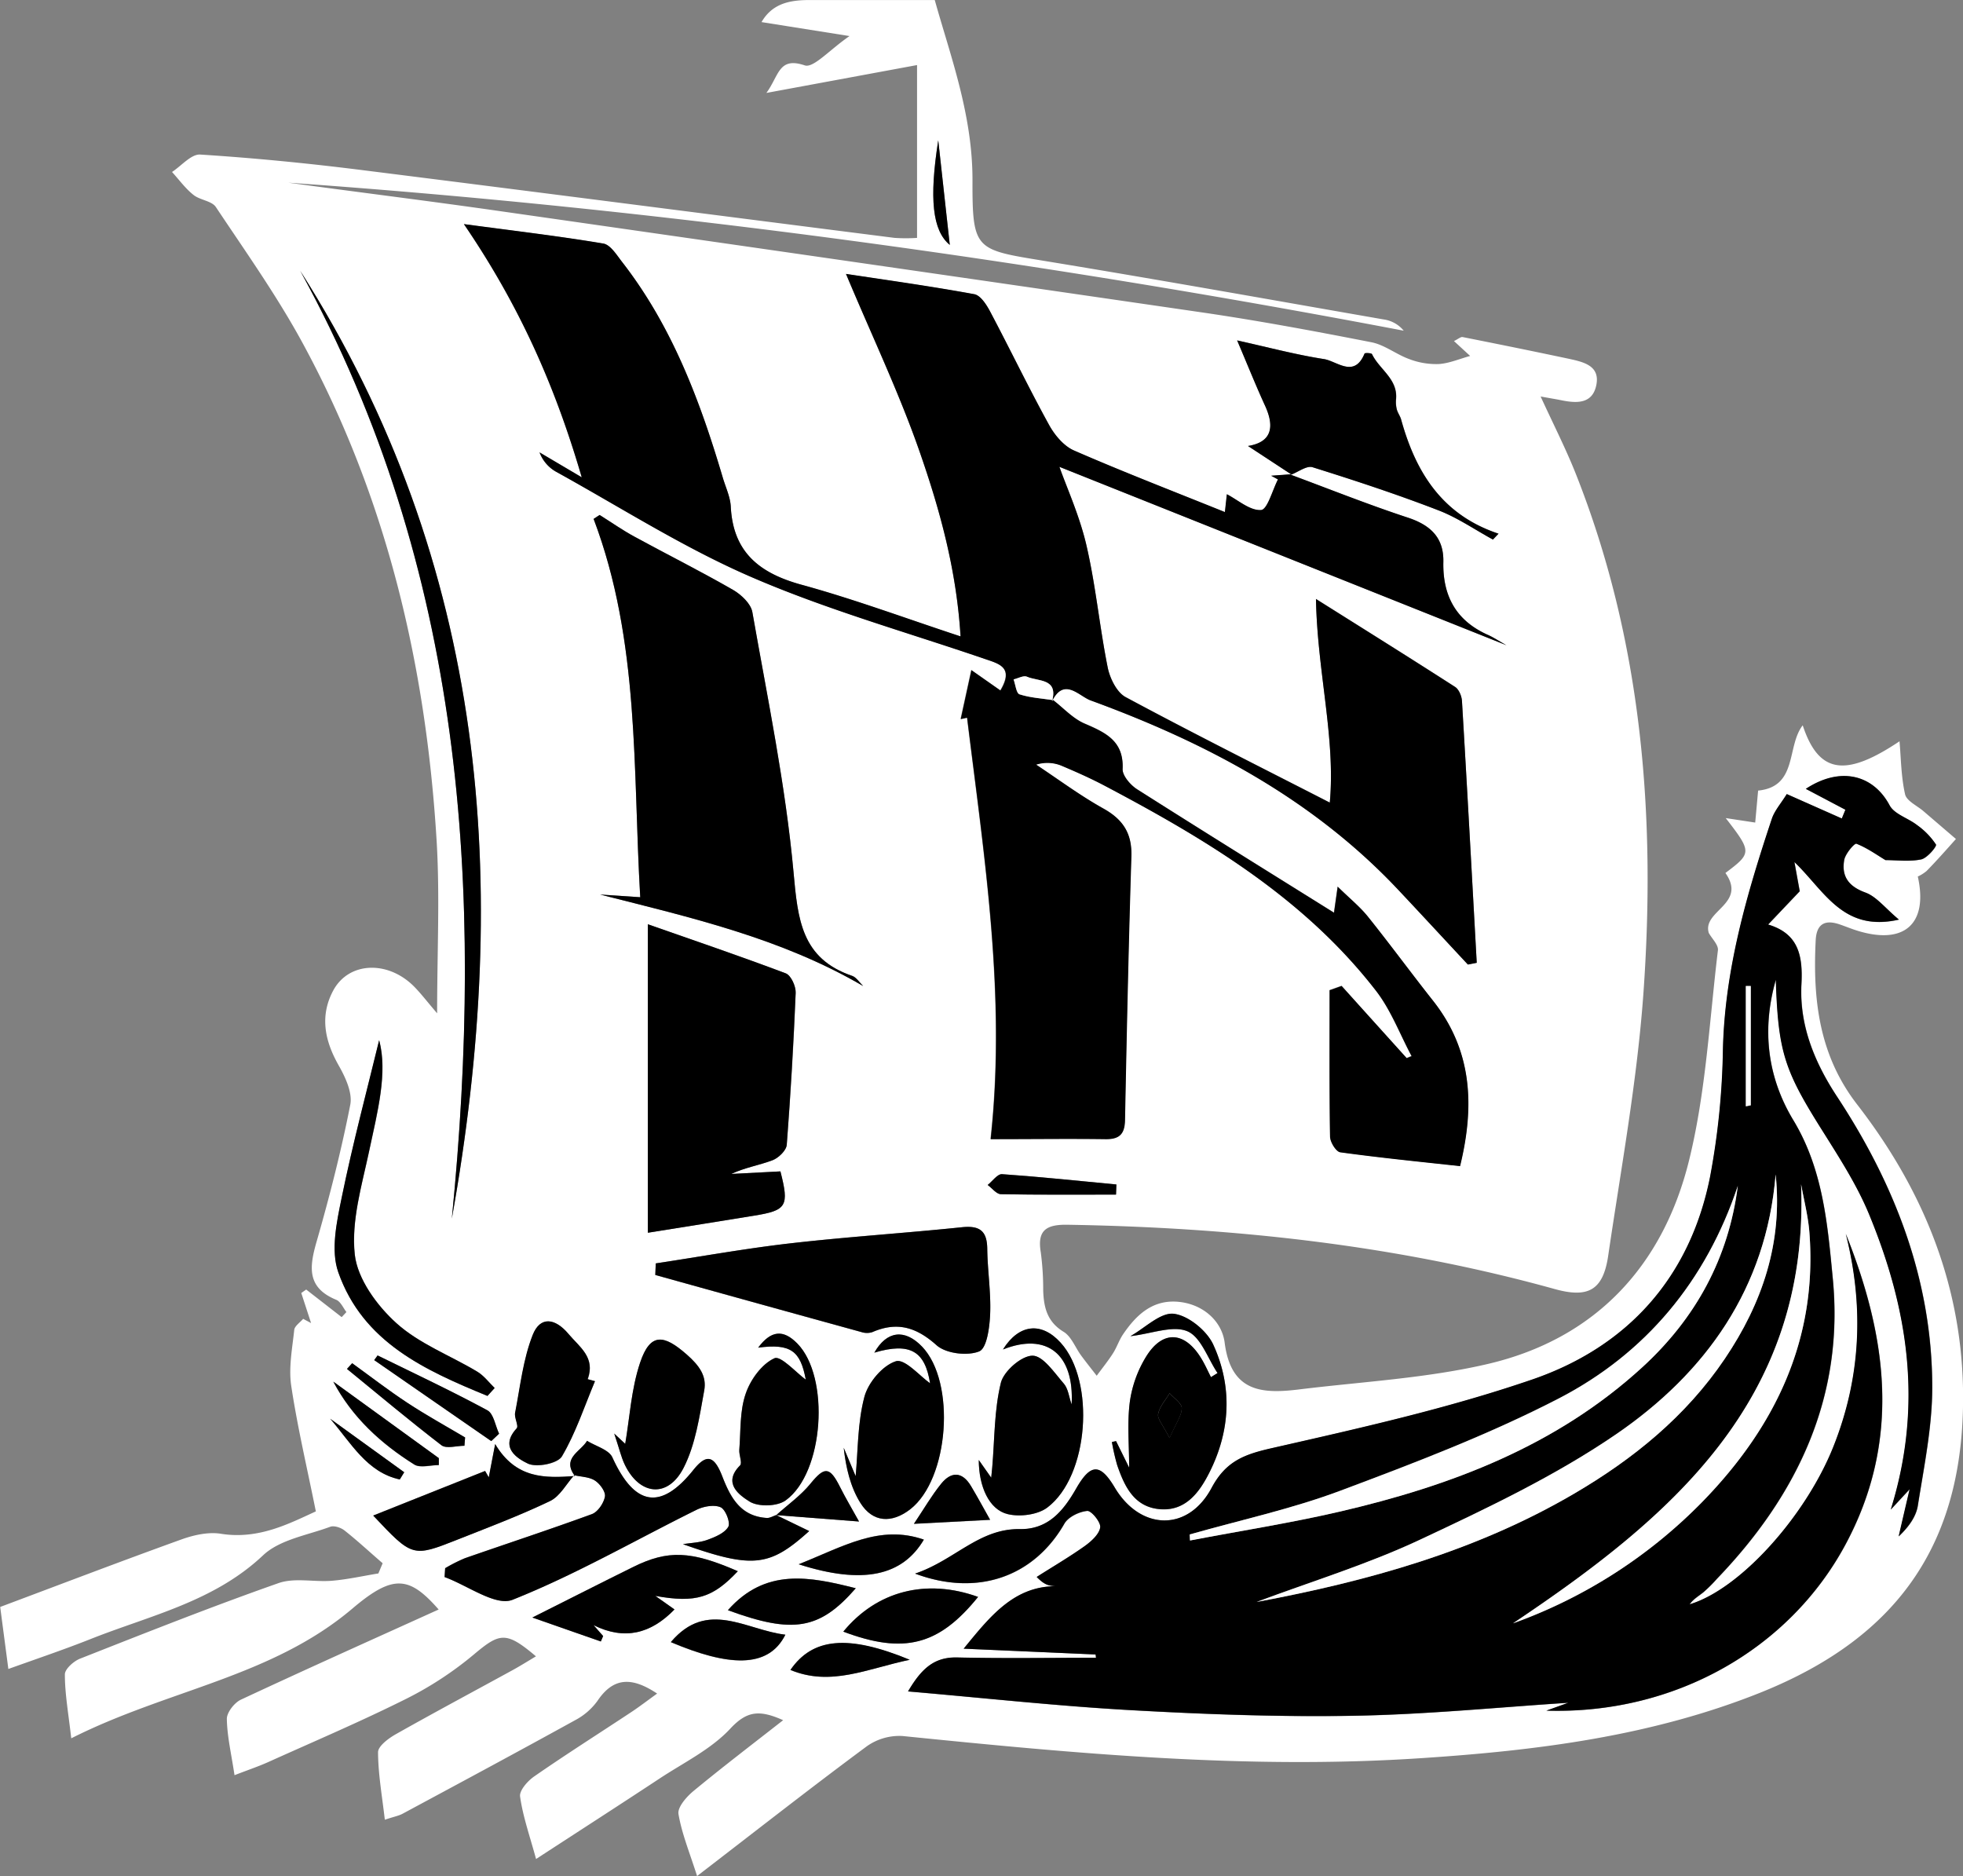 <svg id="e86b4185-f925-4459-bc99-22ad0da26a0f" data-name="Capa 1" xmlns="http://www.w3.org/2000/svg" viewBox="0 0 614.06 586.8"><rect x="0" y="0" width="614.06" height="586.8" fill="#808080" stroke="none"/><defs><style>.a4194c9d-d5ce-4f3f-a695-19bbe1dfd3b4{fill:#fff;}</style></defs><path class="a4194c9d-d5ce-4f3f-a695-19bbe1dfd3b4" d="M1084.47,527.52c-2.08-7,12.06-9,5.21-18.75,8.29-6.23,8.31-6.54.1-17.17L1099,493c.33-3.6.62-6.8.91-10,12.48-1.25,8.83-13.81,13.95-20.42,5,15.17,13.37,16.32,30.28,5,.47,5.28.49,11.06,1.74,16.57.47,2.1,3.76,3.56,5.77,5.3l10.14,8.69c-3,3.36-6,6.76-9.17,10a12.23,12.23,0,0,1-2.76,1.74c3.3,14.84-4.26,21.5-18.95,16.93-1.89-.59-3.73-1.36-5.62-2-4.57-1.51-7.11-.05-7.37,5-.93,18.52,1,36,13.08,51.52,20.1,26,32.33,55.25,33,88.63.9,47.43-19.53,77.71-63.66,95.3-34,13.54-69.62,18-105.72,20.38-54.37,3.62-108.35-1.45-162.34-6.92A17.59,17.59,0,0,0,821,782c-17.3,12.81-34.24,26.1-53,40.52-2.31-7.29-4.78-13.23-5.82-19.41-.35-2.1,2.49-5.36,4.65-7.15,8.87-7.33,18-14.3,28.09-22.19-7.45-3.33-11.36-2.9-16.53,2.64-6,6.46-14.57,10.62-22.14,15.62-12.28,8.1-24.65,16.07-38.62,25.16-2-7.31-4.13-13.33-5-19.54-.28-1.87,2.36-4.87,4.4-6.28,10-6.94,20.35-13.49,30.53-20.23,2.51-1.67,4.9-3.51,7.94-5.7-7.94-5.28-13.7-5.15-18.72,2.37a20.34,20.34,0,0,1-7,6c-17.89,9.87-35.9,19.54-53.9,29.22-1.19.64-2.59.89-5.56,1.87-.86-7.48-2.09-14.29-2.12-21.12,0-1.88,3.24-4.31,5.5-5.59,12.11-6.84,24.38-13.39,36.58-20.07,2.42-1.33,4.76-2.8,7.32-4.32-9.31-7.89-11.3-7.41-19.35-.65A109.16,109.16,0,0,1,677.18,767c-14.21,7.11-28.85,13.34-43.34,19.87-3,1.35-6.13,2.4-10.54,4.1-1-6.67-2.31-12.14-2.4-17.63,0-2,2.37-5.06,4.42-6,20.55-9.6,41.25-18.87,61.84-28.19-9.2-10.49-14.25-11.11-27-.28-25.37,21.48-57.73,25.32-87.93,40.57-.92-8-2-14-2-20,0-1.67,2.75-4.13,4.76-4.92,20.6-8.11,41.18-16.28,62.06-23.62,5.06-1.78,11.21-.27,16.82-.75,4.84-.41,9.62-1.5,14.43-2.28.45-1.07.89-2.13,1.34-3.19-4-3.44-7.82-7-11.93-10.25-1.13-.9-3.26-1.61-4.47-1.16-7.17,2.66-15.78,4-21,8.92-15.42,14.55-35.32,18.8-53.89,26.17-8.08,3.21-16.33,6-25.8,9.39-.9-6.88-1.63-12.37-2.55-19.4,19-7.12,37.78-14.3,56.67-21.11,3.88-1.39,8.43-2.42,12.38-1.78,11.81,1.89,21.47-3.26,29.69-7-2.75-13.67-5.76-26.39-7.7-39.27-.85-5.66.32-11.67.94-17.49.13-1.24,1.82-2.32,2.79-3.47l2.48,1.33q-1.53-4.69-3.07-9.41l1.54-1.08,11.1,8.63,1.48-1.59c-1-1.31-1.82-3.27-3.18-3.83C645.85,638.46,646.69,632,649,624c4.06-14.1,7.69-28.35,10.51-42.74.73-3.74-1.52-8.59-3.6-12.25-4.38-7.71-6-15.46-1.75-23.44,4.88-9.13,17.25-9.54,25.45-1.14,2.07,2.12,3.88,4.5,7.07,8.23,0-19.32.89-36.8-.17-54.17-3.34-54.73-15.65-107.26-42.05-155.74-8-14.67-17.73-28.38-27-42.29-1.3-1.94-4.95-2.14-7-3.79-2.53-2-4.5-4.75-6.71-7.17,2.94-1.91,6-5.63,8.82-5.45,16.7,1.07,33.4,2.7,50,4.78,55.76,7,111.49,14.21,167.24,21.29a52.57,52.57,0,0,0,7,0V256.06l-47.13,8.72c4-5.45,3.79-11.39,12-8.62,2.72.92,7.7-4.83,14-9.17l-27.52-4.37c3.39-5.87,8.92-6.9,15-6.9,12.66,0,25.33,0,39.19,0,4.78,17.18,11.84,35.75,11.8,56.36-.06,22.07.93,21.7,22.86,25.3,35.29,5.79,70.49,12.1,105.72,18.24a9.85,9.85,0,0,1,6.32,3.53c-115.5-22-231.7-38-348.94-46.3,22,3,44.09,5.73,66.09,8.88q110,15.72,219.95,31.73c17.68,2.59,35.27,5.87,52.81,9.31,4.14.81,7.79,3.83,11.87,5.28a23.58,23.58,0,0,0,9.18,1.53c3.29-.21,6.5-1.63,9.82-2.53l-5.07-4.66c1.37-.66,2.13-1.37,2.72-1.25,11.12,2.21,22.24,4.46,33.33,6.82,4.53,1,9.77,2.14,8.46,8.32-1.26,5.89-6.28,5.58-11,4.61-1.6-.32-3.21-.58-6.4-1.16,4,8.71,7.78,16.13,10.87,23.84C1063.65,436.12,1068,491.09,1064,546.8c-2,27.38-7,54.55-11,81.76-1.6,10.77-6.28,13.25-16.72,10.35-49.85-13.83-100.81-19.26-152.39-20.11-6.56-.11-9.57,1.65-8.37,8.66a88.85,88.85,0,0,1,.75,11.9c.18,5.29,1.23,9.8,6.39,12.93,2.43,1.48,3.64,4.91,5.47,7.4,1.58,2.15,3.25,4.23,4.88,6.34,1.7-2.32,3.53-4.58,5.08-7,1.22-1.9,1.92-4.14,3.19-6,4.17-6.12,9.31-10.93,17.43-10.11,7.77.79,13.5,6.18,14.33,12.8,2,15.61,11.92,16,23.45,14.57,19.66-2.41,39.65-3.46,58.84-7.94,33.76-7.88,54.91-30.8,63-63.78,5.25-21.32,6.35-43.66,9-65.58C1087.57,531.31,1085.49,529.35,1084.47,527.52ZM792.78,709.61c-1,.32-2,1-3,.9-8.14-.56-11.29-6.39-13.87-13s-5-7.1-9.12-1.93c-10.16,12.68-18.34,11.21-25.26-4-1.11-2.44-5.21-3.5-7.92-5.2-2,3.41-8,5.45-3.82,11-9.27.68-18.41,1-24.93-10-1,5.09-1.51,7.75-2,10.41l-1.15-2-35,13.95c12.26,13,12.29,13.08,26.32,7.54,9.74-3.86,19.56-7.56,29-12.08,3.1-1.48,5.07-5.32,7.55-8.08,2.2.5,4.73.51,6.5,1.67,1.56,1,3.39,3.53,3.12,5-.36,2.06-2.22,4.81-4.09,5.5-13.16,4.84-26.5,9.19-39.74,13.8a50.66,50.66,0,0,0-6.15,3.11L689,729c7.18,2.61,16,9.21,21.25,7.11,19.79-7.87,38.4-18.67,57.57-28.15,2.2-1.09,5.49-1.67,7.53-.79,1.52.66,3.13,4.82,2.4,6.1-1.14,2-4.11,3.2-6.54,4.09s-5.08.93-7.64,1.35c21.91,7.77,27.15,7,39.49-4.1l-10.31-5,25.88,2c-2-3.63-4.13-7.2-6-10.91-3.19-6.32-4.81-6.29-9.18-.94C800.45,703.49,796.39,706.36,792.78,709.61Zm161-325.4c2.28-.85,4.95-2.93,6.78-2.36,13.22,4.14,26.39,8.5,39.32,13.46,6,2.29,11.43,6.07,17.12,9.17l1.74-1.84c-17.77-5.9-26-19.38-30.48-35.75-.3-1.08-1.05-2-1.34-3.12a9.43,9.43,0,0,1-.24-3.18c.6-6.35-5.21-9.3-7.52-14.11-.18-.37-2.22-.43-2.32-.19-3.23,7.84-8.62,2.36-12.74,1.73-8.7-1.35-17.25-3.64-27.12-5.83,3.42,8.05,5.93,14.32,8.74,20.44,3.1,6.78,2,11.42-5.35,12.58l13.55,8.89-6.3.46c.72.38,1.43.77,2.14,1.16-1.75,3.38-3.33,9.44-5.3,9.57-3.48.23-7.21-3.15-10.69-4.94,0,.1-.26,2.35-.61,5.58-16.34-6.59-31.9-12.59-47.17-19.25-3.2-1.39-6.08-4.83-7.83-8C871.71,357,865.93,345,859.7,333.23c-1.15-2.16-3.05-5.11-5-5.47-13.36-2.45-26.82-4.31-40.11-6.34,8.17,19.48,16.6,37.14,23,55.51S849.15,414,850.42,434.8c-17.39-5.73-33.36-11.67-49.72-16.15-13.1-3.59-21.44-10.1-22.16-24.45-.15-3-1.59-6-2.48-9-7.12-24.06-15.86-47.37-31.47-67.46-1.72-2.21-3.68-5.44-5.93-5.82-13.68-2.3-27.47-3.92-43.6-6.08,17.43,25.56,28.54,50.69,36.86,79.2l-13.26-7.89a11.54,11.54,0,0,0,5.08,6c20.3,11.21,40,23.85,61.21,33,23.62,10.21,48.62,17.24,73,25.6,4.42,1.52,9.2,2.6,4.87,9.87l-9.08-6.37-3.34,15.31,2-.43c5.35,43.58,12.28,87,7.36,131.82,13.24,0,24.57-.11,35.9,0,4.32.06,6-1.55,6.12-5.93.54-27.51,1.12-55,2-82.53.22-7.14-2.57-11.49-8.73-14.93-7.31-4.07-14.07-9.12-21.07-13.75a11.62,11.62,0,0,1,8.29.48c4.42,1.87,8.84,3.84,13.09,6.08,31.78,16.78,62.45,35.16,84.92,64.14,4.71,6.06,7.5,13.61,11.17,20.48l-1.54.63q-10.17-11.28-20.33-22.58l-3.76,1.34c0,15.26-.1,30.53.15,45.79,0,1.71,1.87,4.71,3.18,4.89,12.52,1.72,25.1,3,37.48,4.33,4.71-19.24,3.65-36.41-8.47-51.75-6.86-8.67-13.39-17.59-20.3-26.21-2.52-3.14-5.72-5.72-9.51-9.44-.66,4.66-1.06,7.5-1.15,8.14-20.5-12.8-41.14-25.58-61.62-38.62-2.09-1.33-4.6-4.27-4.51-6.35.4-8.78-5.34-11.36-11.9-14.19-3.66-1.58-6.59-4.85-9.84-7.35L879,455c3.79-7.62,8.41-1.59,12.07-.25C927.2,468,960.61,485.62,987.34,514c7.3,7.76,14.52,15.58,21.78,23.37l2.77-.54c-1.51-27.29-3-54.59-4.62-81.88-.09-1.54-.95-3.64-2.15-4.41-14.43-9.29-29-18.37-43.52-27.51.42,22.83,6.17,43.58,4.32,63.69-21.67-11.1-42.93-21.74-63.87-33-2.78-1.5-4.93-5.9-5.61-9.31-2.54-12.65-3.73-25.59-6.64-38.14-2.14-9.26-6.17-18.08-8.46-24.58l139.85,55.85c-2.49-1.4-4.07-2.46-5.79-3.23-9.9-4.42-14.18-12.16-13.95-22.83.17-7.59-4-11.52-11.12-13.86C978,393.6,965.89,388.76,953.73,384.21Zm-61.07,369,.12,1.07c-14.46,0-28.92.24-43.37-.1-7.19-.17-11.17,3.4-15.42,10.62,24.16,2.08,46.93,4.59,69.76,5.86,23.23,1.3,46.54,2.16,69.79,1.75,22.6-.4,45.17-2.66,67-4.06l-6.87,2.46c40.15,1.22,75.94-19.34,93.45-51.76s13.26-64.92.21-97.38c5.73,22.64,4.79,44.91-3.93,66.7-8.63,21.57-29,44.41-44.91,49.19,1.11-1.65,2.87-2.61,4.4-3.87a47.79,47.79,0,0,0,4.21-4.21c25.17-26.21,39.73-56.93,36.16-93.79-1.63-16.84-3-34.11-12.35-49.58-8-13.27-10-28.17-5.47-43.9.77,22.76,2.74,28.43,14.73,47.45,5.28,8.38,10.74,16.86,14.49,26,12.06,29.27,17,59.38,6.74,92.26l5.9-6.36c-1.42,6.11-2.42,10.43-3.43,14.75,3-2.82,5.46-6.1,6-9.67,1.94-12.28,4.5-24.66,4.5-37,0-33.37-11.63-63.33-29.8-90.92-7-10.7-11.79-22.26-11.12-35.13.48-9.06-1-16-10.68-18.74-.34-.1-.49-.88.09.25l10.06-10.59c-.43-2.35-.92-5.05-1.66-9.13,9.42,9,15.16,22,32.68,18-4.36-3.65-7-7.19-10.48-8.46-5.29-1.93-7.51-5.08-6.63-10.17.34-2,3.23-5.33,3.82-5.1,3.37,1.31,6.39,3.5,9.09,5.12,3.49,0,7.46.54,11.17-.22,1.89-.4,4.95-4.1,4.63-4.65a23.12,23.12,0,0,0-5.9-6.07c-2.81-2.2-7.13-3.41-8.61-6.2-5.07-9.52-15.35-12.28-26.2-5.14l12.38,6.53-1.12,2.74-17.22-7.64c-1.84,3-3.82,5.18-4.68,7.76-7.81,23.46-14.7,47-15.29,72.15a233.61,233.61,0,0,1-4,39.7c-6.26,31.61-25.84,53.27-55.66,63.51-26.46,9.08-54,15.23-81.34,21.44-8.56,1.94-14.42,4-18.93,12.41-7.41,13.88-22.31,13.32-30.29,0-4.58-7.68-7.58-7.63-12.11.27-4,6.92-8.72,12.81-17.64,12.67-12.7-.2-20.39,9.77-32.74,13.92,19.83,7.38,37.31.74,46.69-15.61,1.21-2.11,4.62-3.75,7.16-4,1.29-.12,4.31,3.58,4.06,5.17-.33,2.15-2.76,4.35-4.8,5.8-4.86,3.46-10,6.49-15.07,9.69,2.2,2.25,3.48,2.6,4.78,2.78s2.72.18,4.08.26C868,730.5,860,740.9,851.39,751.4Zm-72.74-209.1c-1.14-1.08-2.1-2.7-3.45-3.16-15.93-5.41-17-17.71-18.35-32.44-2.5-27.29-8.12-54.3-12.88-81.35-.46-2.65-3.53-5.51-6.13-7-10.06-5.78-20.46-11-30.65-16.54-3.77-2.06-7.31-4.55-11-6.84L735.63,398c14.5,38.29,12.24,78.27,14.59,118.34l-12.55-.84C765.93,522.69,794.27,529.12,819.92,544.12ZM752.6,524.81V621.3c12.1-1.94,22.67-3.61,33.24-5.34,10.21-1.66,11-3,8.23-13.85l-15.36.8c4.23-2,8.73-2.71,12.9-4.29,1.88-.72,4.3-3.06,4.44-4.82q1.86-23.74,2.79-47.54c.08-2.06-1.48-5.48-3.11-6.1C781.52,534.79,767.12,529.9,752.6,524.81Zm2.47,106.08-.14,3.63q32.28,9,64.55,17.88a5.52,5.52,0,0,0,3.34,0c7.71-3.34,13.72-1.6,20.08,4.09,2.93,2.62,9.62,3.43,13.34,1.94,2.39-1,3.27-7.6,3.44-11.75.27-6.77-.83-13.58-.91-20.38-.07-5.62-2.43-7.28-7.91-6.71-17.76,1.81-35.6,2.92-53.34,5C783.31,626.19,769.22,628.75,755.07,630.89Zm-63.79-14C710,512.51,702.4,412.37,643.86,320.43,695.07,413.6,701.46,513.9,691.28,616.87Zm207.78,69.6-1.3.3a69.18,69.18,0,0,0,1.65,7.21c2.28,6.63,5.3,13.07,13.28,13.79s12.34-5.11,15.48-11.29c6.66-13.09,7.37-26.93,1.3-40.17-2-4.38-7.81-9.11-12.35-9.65-4.18-.5-9,4.42-13.57,7,6.73-.79,13.26-3.46,17.83-1.53,4.23,1.79,6.37,8.52,9.43,13.07l-2.06,1.28c-1-2-1.93-4.08-3.12-6-5.17-8.35-12-8.76-17.14-.46a36.73,36.73,0,0,0-5.12,14.19c-.86,6.62-.21,13.43-.21,20.58Zm-42.94,5.91c0,8.35,3.24,15.54,9.07,16.93,3.82.91,9.36.21,12.38-2.07,13-9.83,15.06-39.45,4.2-51.5-6-6.7-13.1-5.89-18.09,2.07,13.68-5.44,22.37,1.42,21.48,17.2-.83-2.35-1.06-4.93-2.44-6.52-3-3.41-6.5-8.75-9.79-8.74-3.45,0-9,4.84-9.9,8.48-2.09,8.51-1.94,17.58-2.7,26.42-.06.74-.14,1.48-.32,3.26Zm-15.24-24c-3.13-2.18-7.92-7.76-10.69-6.89-4.15,1.3-8.66,6.65-9.85,11.12-2.16,8.14-2,16.89-2.74,24.82-1-2.3-2.34-5.58-3.73-8.87.69,6.2,2.1,12.33,5.28,17.34,3.8,6,9.69,6.37,15.46,1.94,12.22-9.4,14.44-39.83,3.75-50.94-5.43-5.64-11.05-4.92-14.91,1.9C834.76,655.46,839.31,658.44,840.88,668.38ZM802,667.24c-2.9-2.09-7.79-7.58-9.82-6.67-4,1.77-7.55,6.7-9,11.09-1.86,5.44-1.49,11.65-2,17.53-.13,1.66,1,4.12.23,4.9-5.61,5.65,0,9.42,3,11.32,2.73,1.69,8.6,1.54,11.24-.36,12.07-8.66,13.94-38.62,3.68-49.08-4.42-4.51-8.24-4.1-12.25,1.29C797.25,655.9,800.31,658.22,802,667.24Zm-59.91,16.87c1.64,4.91,2.2,7.41,3.27,9.66,4.62,9.7,13.52,10.68,18.44,1.06,3.72-7.26,4.94-16,6.44-24.15.82-4.48-1.38-7.69-5.44-11.27-7.16-6.31-11.42-6.95-14.6,2.5-2.78,8.25-3.26,17.26-4.67,25.42Zm-6-16.38-2.27-.59c2.47-6.81-2.54-10-6-14.15-4.18-5-8.84-5.62-11.19.31-3,7.66-3.91,16.18-5.51,24.38-.3,1.56,1.2,4.09.48,4.86-5.54,5.9.31,9.43,3.5,11,2.74,1.3,9.33,0,10.66-2.26C730,683.92,732.74,675.64,736.06,667.73Zm-19.59,73.93,21.4,7.49.72-1.7-3-3.41c9.68,4.8,17.92,2.72,25.32-4.91l-6-4.24c12.7,2.31,18,.59,25.81-7.72-14.68-6.4-21.86-6.71-32.8-1.29C738.24,730.69,728.58,735.59,716.47,741.66Zm-14.05-69.32,2.26-2.48c-1.79-1.72-3.35-3.84-5.43-5.1-8.47-5.09-18.17-8.72-25.33-15.2-6.07-5.48-12.17-13.81-13-21.46-1.15-10.47,2.2-21.59,4.47-32.25,2.64-12.41,5.88-24.63,3.15-34.77-3.64,15-8.19,32-11.72,49.27-1.56,7.6-3.47,16.47-1.06,23.3C663.48,655.6,682.94,664.33,702.42,672.34ZM855.9,735.21c-16.22-5.85-31.71-1.86-42.16,10.86C832.69,753.22,843.64,750.4,855.9,735.21Zm-78.26,4.15c20.41,7.51,28.73,6.1,40-6.86C803.21,728.85,789.42,726.05,777.64,739.36ZM799.78,725c20.15,6.49,32.46,3.64,39.16-7.71C825.09,712.44,813.73,719.43,799.78,725Zm-40,24.38c17.65,7.46,30.4,8.54,35.82-2.32C783.31,745.58,771.21,735.84,759.8,749.34Zm74.73,5.53c-19.34-8-30.42-6.83-37.32,3.17C809.83,763.3,821.13,757.69,834.53,754.87Zm-180.32-87c5.93,11.2,14.91,19.38,25.35,25.92,1.86,1.17,5.09.17,7.69.17l0-2.16Zm181.63,44.47,23.84-1.25c-1.89-3.33-3.87-7-6-10.58-2.74-4.57-6.2-4.58-9.34-.67C841.39,703.48,839,707.59,835.84,712.33ZM703.61,686.47l2.45-2.31c-1.19-2.51-1.71-6.27-3.68-7.33-11.25-6.08-22.84-11.51-34.32-17.15L667,661.14ZM660.1,662.11l-1.62,1.79c9.81,8,19.5,16.17,29.55,23.87,1.54,1.17,4.75.16,7.19.16l.21-2.6c-6-3.6-12.23-7-18.1-10.86S665.83,666.25,660.1,662.11Zm238.95-52.74.15-3.17c-11.92-1.13-23.84-2.39-35.78-3.22-1.41-.1-3,2.19-4.49,3.38,1.38,1,2.75,2.85,4.16,2.88C875.07,609.47,887.06,609.37,899.05,609.37ZM843.44,279.6c-2.87,18.31-1.81,28.24,3.61,32.72C845.75,300.61,844.6,290.11,843.44,279.6ZM675,698.47l1.39-2.23L653.25,679.5C659.71,686.91,664.68,696.25,675,698.47Z" transform="translate(-549.94 -235.71)"/><path d="M892.66,753.22l-41.27-1.82C860,740.9,868,730.5,883.08,732c-1.36-.08-2.73-.08-4.08-.26s-2.58-.53-4.78-2.78c5-3.2,10.21-6.23,15.07-9.69,2-1.45,4.47-3.65,4.8-5.8.25-1.59-2.77-5.29-4.06-5.17-2.54.23-5.95,1.87-7.16,4-9.38,16.35-26.86,23-46.69,15.61,12.35-4.15,20-14.12,32.74-13.92,8.92.14,13.68-5.75,17.64-12.67,4.53-7.9,7.53-8,12.11-.27,8,13.36,22.88,13.92,30.29,0,4.51-8.43,10.37-10.47,18.93-12.41,27.34-6.21,54.88-12.36,81.34-21.44,29.82-10.24,49.4-31.9,55.66-63.51a233.61,233.61,0,0,0,4-39.7c.59-25.1,7.48-48.69,15.29-72.15.86-2.58,2.84-4.78,4.68-7.76l17.22,7.64,1.12-2.74-12.38-6.53c10.85-7.14,21.13-4.38,26.2,5.14,1.48,2.79,5.8,4,8.61,6.2a23.12,23.12,0,0,1,5.9,6.07c.32.55-2.74,4.25-4.63,4.65-3.71.76-7.68.22-11.17.22-2.7-1.62-5.72-3.81-9.09-5.12-.59-.23-3.48,3.14-3.82,5.1-.88,5.09,1.34,8.24,6.63,10.17,3.48,1.27,6.12,4.81,10.48,8.46-17.52,4-23.26-9-32.68-18,.74,4.08,1.23,6.78,1.66,9.13l-10.06,10.59c-.58-1.13-.43-.35-.09-.25,9.71,2.78,11.16,9.68,10.68,18.74-.67,12.87,4.08,24.43,11.12,35.13,18.17,27.59,29.78,57.55,29.8,90.92,0,12.34-2.56,24.72-4.5,37-.56,3.57-3,6.85-6,9.67,1-4.32,2-8.64,3.43-14.75l-5.9,6.36c10.26-32.88,5.32-63-6.74-92.26-3.75-9.1-9.21-17.58-14.49-26-12-19-14-24.69-14.73-47.45-4.5,15.73-2.55,30.63,5.47,43.9,9.35,15.47,10.72,32.74,12.35,49.58,3.57,36.86-11,67.58-36.16,93.79a47.79,47.79,0,0,1-4.21,4.21c-1.53,1.26-3.29,2.22-4.4,3.87,15.88-4.78,36.28-27.62,44.91-49.19,8.72-21.79,9.66-44.06,3.93-66.7,13,32.46,17.38,64.81-.21,97.38s-53.3,53-93.45,51.76l6.87-2.46c-21.78,1.4-44.35,3.66-67,4.06-23.25.41-46.56-.45-69.79-1.75-22.83-1.27-45.6-3.78-69.76-5.86,4.25-7.22,8.23-10.79,15.42-10.62,14.45.34,28.91.1,43.37.1Zm212.73-150.15c-2.92,35.58-21.79,62-50,81.31-19,13-40.29,23.09-61.28,32.94-16.45,7.72-34,13.07-51.1,19.47,34.76-6.5,68.51-15.86,99.26-33.85,18.59-10.87,35-24.22,47.19-42.23C1101.22,643.34,1107.63,624.4,1105.39,603.07ZM922.1,715.68l.09,1.86c15.56-2.95,31.25-5.4,46.68-9,34.92-8.09,67.94-20.53,94.92-45.3,16.6-15.25,26.87-34,29.76-56.61-9.91,29.69-28.76,52.43-56.16,66.57-21.81,11.26-45,20.09-68,28.71C954.07,707.69,937.9,711.18,922.1,715.68Zm101.15,27.79a157.16,157.16,0,0,0,59.32-38.12c22.69-23.32,35.94-50.71,33.38-84.15-.39-5.06-1.71-10.06-2.6-15.08C1116,673.83,1072.54,710.46,1023.25,743.47Zm72.82-161.72,1.54-.32V544.11l-1.54,0Z" transform="translate(-549.94 -235.71)"/><path d="M879.38,454.71c3.25,2.5,6.18,5.77,9.84,7.35,6.56,2.83,12.3,5.41,11.9,14.19-.09,2.08,2.42,5,4.51,6.35,20.48,13,41.12,25.82,61.62,38.62.09-.64.49-3.48,1.15-8.14,3.79,3.72,7,6.3,9.51,9.44,6.91,8.62,13.44,17.54,20.3,26.21,12.12,15.34,13.18,32.51,8.47,51.75-12.38-1.36-25-2.61-37.48-4.33-1.31-.18-3.15-3.18-3.18-4.89-.25-15.26-.15-30.53-.15-45.79l3.76-1.34Q979.8,555.42,990,566.71l1.54-.63c-3.67-6.87-6.46-14.42-11.17-20.48-22.47-29-53.14-47.36-84.92-64.14-4.25-2.24-8.67-4.21-13.09-6.08a11.62,11.62,0,0,0-8.29-.48c7,4.63,13.76,9.68,21.07,13.75,6.16,3.44,8.95,7.79,8.73,14.93-.87,27.5-1.45,55-2,82.53-.08,4.38-1.8,6-6.12,5.93-11.33-.16-22.66,0-35.9,0,4.92-44.8-2-88.24-7.36-131.82l-2,.43,3.34-15.31,9.08,6.37c4.33-7.27-.45-8.35-4.87-9.87-24.42-8.36-49.42-15.39-73-25.6-21.2-9.16-40.91-21.8-61.21-33a11.54,11.54,0,0,1-5.08-6L731.92,385c-8.32-28.51-19.43-53.64-36.86-79.2,16.13,2.16,29.92,3.78,43.6,6.08,2.25.38,4.21,3.61,5.93,5.82,15.61,20.09,24.35,43.4,31.47,67.46.89,3,2.33,6,2.48,9,.72,14.35,9.06,20.86,22.16,24.45,16.36,4.48,32.33,10.42,49.72,16.15-1.27-20.79-6.47-39.6-12.84-57.87s-14.83-36-23-55.51c13.29,2,26.75,3.89,40.11,6.34,2,.36,3.86,3.31,5,5.47,6.23,11.76,12,23.77,18.41,35.43,1.75,3.19,4.63,6.63,7.83,8,15.27,6.66,30.83,12.66,47.17,19.25.35-3.23.6-5.48.61-5.58,3.48,1.79,7.21,5.17,10.69,4.94,2-.13,3.55-6.19,5.3-9.57-.71-.39-1.42-.78-2.14-1.16l6.3-.46-.18.15c12.2,4.51,24.29,9.35,36.64,13.42,7.1,2.34,11.29,6.27,11.12,13.86-.23,10.67,4,18.41,13.95,22.83,1.72.77,3.3,1.83,5.79,3.23L881.34,381.74c2.29,6.5,6.32,15.32,8.46,24.58,2.91,12.55,4.1,25.49,6.64,38.14.68,3.41,2.83,7.81,5.61,9.31,20.94,11.25,42.2,21.89,63.87,33,1.85-20.11-3.9-40.86-4.32-63.69,14.53,9.14,29.09,18.22,43.52,27.51,1.2.77,2.06,2.87,2.15,4.41,1.63,27.29,3.11,54.59,4.62,81.88l-2.77.54c-7.26-7.79-14.48-15.61-21.78-23.37-26.73-28.42-60.14-46.07-96.23-59.25-3.66-1.34-8.28-7.37-12.07.25,2-7.24-4.4-6.12-7.86-7.67-1.06-.47-2.77.53-4.17.85.59,1.62.84,4.34,1.85,4.66C872.22,454,875.85,454.17,879.38,454.71Z" transform="translate(-549.94 -235.71)"/><path d="M819.92,544.12c-25.65-15-54-21.43-82.25-28.6l12.55.84c-2.35-40.07-.09-80.05-14.59-118.34l1.88-1.23c3.64,2.29,7.18,4.78,11,6.84,10.19,5.56,20.59,10.76,30.65,16.54,2.6,1.49,5.67,4.35,6.13,7,4.76,27.05,10.38,54.06,12.88,81.35,1.35,14.73,2.42,27,18.35,32.44C817.82,541.42,818.78,543,819.92,544.12Z" transform="translate(-549.94 -235.71)"/><path d="M752.6,524.81c14.52,5.09,28.92,10,43.13,15.35,1.63.62,3.19,4,3.11,6.1q-1,23.79-2.79,47.54c-.14,1.76-2.56,4.1-4.44,4.82-4.17,1.58-8.67,2.29-12.9,4.29l15.36-.8c2.79,10.89,2,12.19-8.23,13.85-10.57,1.73-21.14,3.4-33.24,5.34Z" transform="translate(-549.94 -235.71)"/><path d="M755.07,630.89c14.15-2.14,28.24-4.7,42.45-6.32,17.74-2,35.58-3.14,53.34-5,5.48-.57,7.84,1.09,7.91,6.71.08,6.8,1.18,13.61.91,20.38-.17,4.15-1,10.78-3.44,11.75-3.72,1.49-10.41.68-13.34-1.94-6.36-5.69-12.37-7.43-20.08-4.09a5.52,5.52,0,0,1-3.34,0q-32.28-8.89-64.55-17.88Z" transform="translate(-549.94 -235.71)"/><path d="M729.77,697.38c-4.18-5.56,1.78-7.6,3.81-11,2.71,1.7,6.81,2.76,7.92,5.2,6.92,15.18,15.1,16.65,25.26,4,4.13-5.17,6.53-4.77,9.12,1.93s5.73,12.48,13.87,13c1,.07,2-.58,3-.9h0l10.33,5c-12.34,11.15-17.58,11.87-39.49,4.1,2.56-.42,5.25-.48,7.64-1.35s5.4-2.11,6.54-4.09c.73-1.28-.88-5.44-2.4-6.1-2-.88-5.33-.3-7.53.79-19.17,9.48-37.78,20.28-57.57,28.15-5.3,2.1-14.07-4.5-21.25-7.11l.16-2.76a50.66,50.66,0,0,1,6.15-3.11c13.24-4.61,26.58-9,39.74-13.8,1.87-.69,3.73-3.44,4.09-5.5.27-1.5-1.56-4-3.12-5-1.77-1.16-4.3-1.17-6.5-1.67Z" transform="translate(-549.94 -235.71)"/><path d="M953.87,384.1l-13.55-8.89c7.3-1.16,8.45-5.8,5.35-12.58-2.81-6.12-5.32-12.39-8.74-20.44,9.87,2.19,18.42,4.48,27.12,5.83,4.12.63,9.51,6.11,12.74-1.73.1-.24,2.14-.18,2.32.19,2.31,4.81,8.12,7.76,7.52,14.11a9.43,9.43,0,0,0,.24,3.18c.29,1.08,1,2,1.34,3.12,4.53,16.37,12.71,29.85,30.48,35.75l-1.74,1.84c-5.69-3.1-11.12-6.88-17.12-9.17-12.93-5-26.1-9.32-39.32-13.46-1.83-.57-4.5,1.51-6.8,2.38Z" transform="translate(-549.94 -235.71)"/><path d="M691.28,616.87c10.18-103,3.79-203.27-47.42-296.44C702.4,412.37,710,512.51,691.28,616.87Z" transform="translate(-549.94 -235.71)"/><path d="M899.06,686.47l4.1,8.3c0-7.15-.65-14,.21-20.58A36.73,36.73,0,0,1,908.49,660c5.15-8.3,12-7.89,17.14.46,1.19,1.91,2.09,4,3.12,6l2.06-1.28c-3.06-4.55-5.2-11.28-9.43-13.07-4.57-1.93-11.1.74-17.83,1.53,4.57-2.55,9.39-7.47,13.57-7,4.54.54,10.34,5.27,12.35,9.65,6.07,13.24,5.36,27.08-1.3,40.17-3.14,6.18-7.46,12-15.48,11.29s-11-7.16-13.28-13.79a69.18,69.18,0,0,1-1.65-7.21Zm16.74-1c2.05-4.7,3.8-7,3.82-9.34,0-1.54-2.45-3.1-3.8-4.65-1.28,2.15-3.17,4.19-3.6,6.5C911.93,679.55,913.76,681.47,915.8,685.52Z" transform="translate(-549.94 -235.71)"/><path d="M856.12,692.38l3.89,5.53c.18-1.78.26-2.52.32-3.26.76-8.84.61-17.91,2.7-26.42.9-3.64,6.45-8.48,9.9-8.48,3.29,0,6.84,5.33,9.79,8.74,1.38,1.59,1.61,4.17,2.44,6.52.89-15.78-7.8-22.64-21.48-17.2,5-8,12.05-8.77,18.09-2.07,10.86,12,8.82,41.67-4.2,51.5-3,2.28-8.56,3-12.38,2.07C859.36,707.92,856.15,700.73,856.12,692.38Z" transform="translate(-549.94 -235.71)"/><path d="M840.88,668.38c-1.57-9.94-6.12-12.92-17.43-9.58,3.86-6.82,9.48-7.54,14.91-1.9,10.69,11.11,8.47,41.54-3.75,50.94-5.77,4.43-11.66,4.06-15.46-1.94-3.18-5-4.59-11.14-5.28-17.34,1.39,3.29,2.77,6.57,3.73,8.87.75-7.93.58-16.68,2.74-24.82,1.19-4.47,5.7-9.82,9.85-11.12C833,660.62,837.75,666.2,840.88,668.38Z" transform="translate(-549.94 -235.71)"/><path d="M802,667.24c-1.67-9-4.73-11.34-14.88-10,4-5.39,7.83-5.8,12.25-1.29,10.26,10.46,8.39,40.42-3.68,49.08-2.64,1.9-8.51,2.05-11.24.36-3-1.9-8.65-5.67-3-11.32.77-.78-.36-3.24-.23-4.9.46-5.88.09-12.09,2-17.53,1.5-4.39,5.08-9.32,9-11.09C794.19,659.66,799.08,665.15,802,667.24Z" transform="translate(-549.94 -235.71)"/><path d="M742.07,684.11l3.44,3.22c1.41-8.16,1.89-17.17,4.67-25.42,3.18-9.45,7.44-8.81,14.6-2.5,4.06,3.58,6.26,6.79,5.44,11.27-1.5,8.2-2.72,16.89-6.44,24.15-4.92,9.62-13.82,8.64-18.44-1.06C744.27,691.52,743.71,689,742.07,684.11Z" transform="translate(-549.94 -235.71)"/><path d="M736.06,667.73c-3.32,7.91-6,16.19-10.36,23.5-1.33,2.25-7.92,3.56-10.66,2.26-3.19-1.52-9-5-3.5-11,.72-.77-.78-3.3-.48-4.86,1.6-8.2,2.48-16.72,5.51-24.38,2.35-5.93,7-5.28,11.19-.31,3.49,4.15,8.5,7.34,6,14.15Z" transform="translate(-549.94 -235.71)"/><path d="M729.55,697.15c-2.48,2.76-4.45,6.6-7.55,8.08-9.43,4.52-19.25,8.22-29,12.08-14,5.54-14.06,5.48-26.32-7.54l35-13.95,1.15,2c.52-2.66,1-5.32,2-10.41,6.52,10.94,15.66,10.66,24.93,10Z" transform="translate(-549.94 -235.71)"/><path d="M716.47,741.66c12.11-6.07,21.77-11,31.47-15.78,10.94-5.42,18.12-5.11,32.8,1.29-7.84,8.31-13.11,10-25.81,7.72l6,4.24c-7.4,7.63-15.64,9.71-25.32,4.91l3,3.41-.72,1.7Z" transform="translate(-549.94 -235.71)"/><path d="M702.42,672.34c-19.48-8-38.94-16.74-46.67-38.69-2.41-6.83-.5-15.7,1.06-23.3,3.53-17.22,8.08-34.23,11.72-49.27,2.73,10.14-.51,22.36-3.15,34.77-2.27,10.66-5.62,21.78-4.47,32.25.84,7.65,6.94,16,13,21.46,7.16,6.48,16.86,10.11,25.33,15.2,2.08,1.26,3.64,3.38,5.43,5.1Z" transform="translate(-549.94 -235.71)"/><path d="M855.9,735.21c-12.26,15.19-23.21,18-42.16,10.86C824.19,733.35,839.68,729.36,855.9,735.21Z" transform="translate(-549.94 -235.71)"/><path d="M777.64,739.36c11.78-13.31,25.57-10.51,40-6.86C806.37,745.46,798.05,746.87,777.64,739.36Z" transform="translate(-549.94 -235.71)"/><path d="M799.78,725c14-5.53,25.31-12.52,39.16-7.71C832.24,728.6,819.93,731.45,799.78,725Z" transform="translate(-549.94 -235.71)"/><path d="M759.8,749.34c11.41-13.5,23.51-3.76,35.82-2.32C790.2,757.88,777.45,756.8,759.8,749.34Z" transform="translate(-549.94 -235.71)"/><path d="M834.53,754.87c-13.4,2.82-24.7,8.43-37.32,3.17C804.11,748,815.19,746.86,834.53,754.87Z" transform="translate(-549.94 -235.71)"/><path d="M654.21,667.86l33,23.93,0,2.16c-2.6,0-5.83,1-7.69-.17C669.12,687.24,660.14,679.06,654.21,667.86Z" transform="translate(-549.94 -235.71)"/><path d="M835.84,712.33c3.18-4.74,5.55-8.85,8.49-12.5,3.14-3.91,6.6-3.9,9.34.67,2.14,3.58,4.12,7.25,6,10.58Z" transform="translate(-549.94 -235.71)"/><path d="M703.61,686.47,667,661.14l1.06-1.46c11.48,5.64,23.07,11.07,34.32,17.15,2,1.06,2.49,4.82,3.68,7.33Z" transform="translate(-549.94 -235.71)"/><path d="M792.78,709.61c3.61-3.25,7.67-6.12,10.71-9.83,4.37-5.35,6-5.38,9.18.94,1.86,3.71,4,7.28,6,10.91l-25.89-2Z" transform="translate(-549.94 -235.71)"/><path d="M660.1,662.11c5.73,4.14,11.33,8.48,17.23,12.36s12,7.26,18.1,10.86l-.21,2.6c-2.44,0-5.65,1-7.19-.16-10-7.7-19.74-15.86-29.55-23.87Z" transform="translate(-549.94 -235.71)"/><path d="M899.05,609.37c-12,0-24,.1-36-.13-1.41,0-2.78-1.88-4.16-2.88,1.5-1.19,3.08-3.48,4.49-3.38,11.94.83,23.86,2.09,35.78,3.22Z" transform="translate(-549.94 -235.71)"/><path d="M843.44,279.6c1.16,10.51,2.31,21,3.61,32.72C841.63,307.84,840.57,297.91,843.44,279.6Z" transform="translate(-549.94 -235.71)"/><path d="M675,698.47c-10.35-2.22-15.32-11.56-21.78-19l23.17,16.74Z" transform="translate(-549.94 -235.71)"/><path class="a4194c9d-d5ce-4f3f-a695-19bbe1dfd3b4" d="M879.38,454.71c-3.53-.54-7.16-.75-10.52-1.83-1-.32-1.26-3-1.85-4.66,1.4-.32,3.11-1.32,4.17-.85,3.46,1.55,9.89.43,7.86,7.67Z" transform="translate(-549.94 -235.71)"/><path class="a4194c9d-d5ce-4f3f-a695-19bbe1dfd3b4" d="M1105.39,603.07c2.24,21.33-4.17,40.27-15.89,57.64-12.15,18-28.6,31.36-47.19,42.23-30.75,18-64.5,27.35-99.26,33.85,17.08-6.4,34.65-11.75,51.1-19.47,21-9.85,42.23-19.92,61.28-32.94C1083.6,665.12,1102.47,638.65,1105.39,603.07Z" transform="translate(-549.94 -235.71)"/><path class="a4194c9d-d5ce-4f3f-a695-19bbe1dfd3b4" d="M922.1,715.68c15.8-4.5,32-8,47.3-13.74,23-8.62,46.18-17.45,68-28.71,27.4-14.14,46.25-36.88,56.16-66.57-2.89,22.62-13.16,41.36-29.76,56.61-27,24.77-60,37.21-94.92,45.3-15.43,3.57-31.12,6-46.68,9Z" transform="translate(-549.94 -235.71)"/><path class="a4194c9d-d5ce-4f3f-a695-19bbe1dfd3b4" d="M1023.25,743.47c49.29-33,92.77-69.64,90.1-137.35.89,5,2.21,10,2.6,15.08,2.56,33.44-10.69,60.83-33.38,84.15A157.16,157.16,0,0,1,1023.25,743.47Z" transform="translate(-549.94 -235.71)"/><path class="a4194c9d-d5ce-4f3f-a695-19bbe1dfd3b4" d="M1096.07,581.75V544.13l1.54,0v37.32Z" transform="translate(-549.94 -235.71)"/><path d="M915.8,685.52c-2-4-3.87-6-3.58-7.49.43-2.31,2.32-4.35,3.6-6.5,1.35,1.55,3.82,3.11,3.8,4.65C919.6,678.51,917.85,680.82,915.8,685.52Z" transform="translate(-549.94 -235.71)"/></svg>